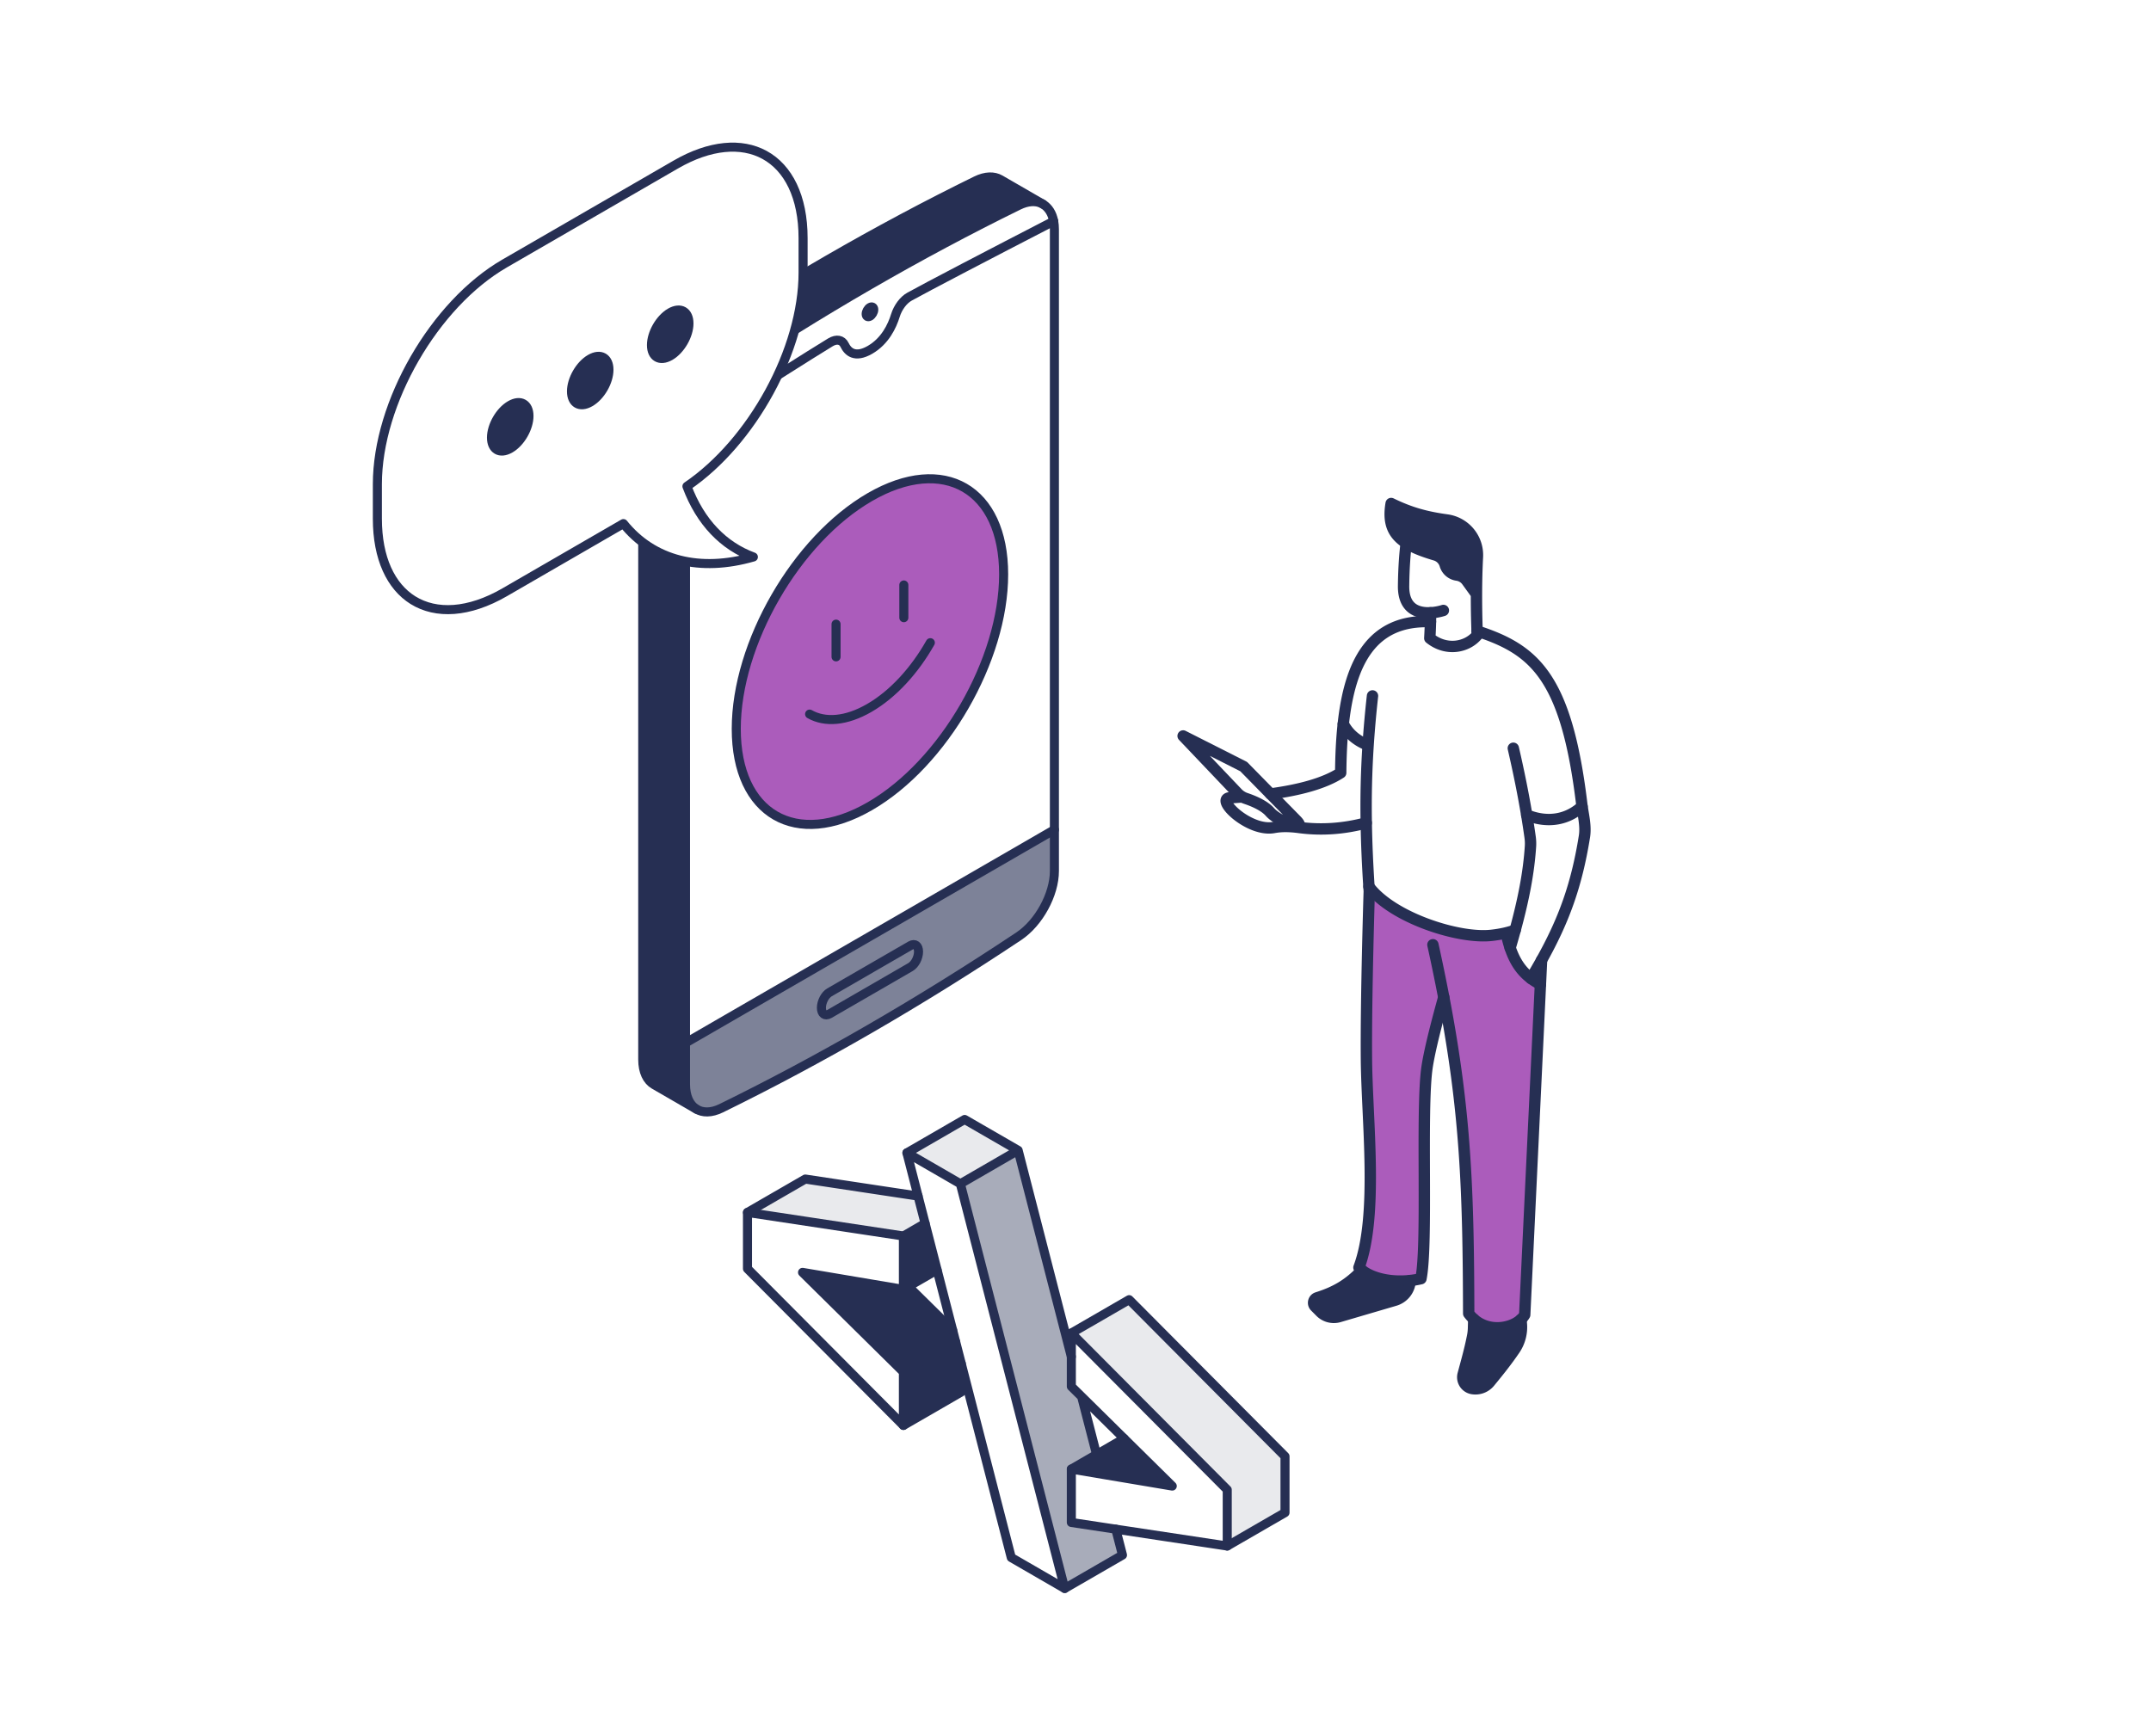 <svg xmlns="http://www.w3.org/2000/svg" width="570" height="460" viewBox="0 0 570 460"><g fill="none" fill-rule="evenodd"><path fill="#FFF" d="M0 0h570v460H0z"/><path fill="#7D8298" d="M242.782 254.613c.382-.745.624-1.602.624-2.387 0-1.582-.956-2.308-2.144-1.623l-21.453 12.403c-.594.343-1.127.968-1.52 1.714-.382.745-.623 1.591-.623 2.387 0 1.573.955 2.298 2.143 1.613l21.453-12.404c.594-.342 1.128-.967 1.52-1.703zm36.628-34.711v10.952c0 6.177-4.106 13.723-9.44 17.28-26.252 17.482-52.616 32.728-78.87 45.594-2.596 1.27-4.9 1.26-6.59.202-1.771-1.109-2.859-3.386-2.859-6.56v-10.953l97.759-56.515z"/><path fill="#FFF" d="M279.41 60.782v159.12l-29.614 17.119v-37.453l16.2-21.17c2.375-3.102 3.643-7.023 3.23-9.995-2.606-18.761-18.606-32.515-31.566-27.577 4.458-5.422 7.466-12.646 7.466-18.944 0-9.23-6.46-12.967-14.439-8.353-7.98 4.616-14.45 15.83-14.45 25.05 0 6.297 3.009 10.035 7.466 10.307-12.95 10.056-28.95 42.299-31.556 64.073-.413 3.457.855 5.915 3.23 6.267l16.19 2.44v37.451l-29.915 17.3v-159.12c0-.775.06-1.571.19-2.377 17.017-10.882 33.58-21.391 38.219-24.192 1.63-.978 3.079-.675 3.732.675.876 1.824 2.738 3.627 6.743 1.32 4.004-2.317 5.866-6.278 6.742-9.119.653-2.096 2.102-4.08 3.733-4.977 4.638-2.58 21.192-11.215 38.208-20.002.13.666.19 1.381.19 2.157"/><path fill="#FFF" d="M231.542 82.062c0-.644-.455-.9-1.007-.584-.555.319-1.005 1.108-1.005 1.753 0 .635.453.897 1.005.574.554-.322 1.007-1.098 1.007-1.743m44.859-27.93c1.4.848 2.425 2.357 2.817 4.494-17.015 8.786-33.569 17.42-38.207 20-1.63.898-3.08 2.882-3.734 4.978-.874 2.842-2.736 6.8-6.742 9.119-4.004 2.307-5.866.504-6.741-1.32-.655-1.35-2.104-1.652-3.733-.676-4.64 2.802-21.202 13.31-38.218 24.193.865-5.632 4.599-11.789 9.257-14.902 26.254-17.493 52.618-32.727 78.871-45.594 2.345-1.149 4.467-1.27 6.088-.484.121.06.23.124.342.192"/><path fill="#262F53" d="M276.4 54.122v.01a3.3 3.3 0 0 0-.341-.192c-1.62-.786-3.743-.665-6.088.484-26.253 12.867-52.617 28.102-78.87 45.594-4.66 3.113-8.393 9.27-9.258 14.902a14.828 14.828 0 0 0-.192 2.378V287.37c0 3.174 1.088 5.451 2.859 6.56l-.01.01-11.16-6.459c-1.872-1.078-3.019-3.406-3.019-6.66V110.749c0-6.187 4.116-13.724 9.45-17.28 26.253-17.493 52.616-32.728 78.87-45.594 2.515-1.24 4.76-1.26 6.43-.303l11.33 6.55z"/><path fill="#FFF" d="M249.796 199.568v37.453l-38.229 22.096v-37.452l-16.19-2.439c-2.374-.352-3.643-2.811-3.23-6.266 2.607-21.775 18.606-54.018 31.557-64.074 2.072.131 4.447-.494 6.983-1.954 2.536-1.462 4.91-3.588 6.973-6.106 12.96-4.938 28.96 8.816 31.566 27.577.413 2.973-.855 6.893-3.23 9.995l-16.2 21.17z"/><path fill="#7D8298" d="M243.406 252.225c0 .786-.241 1.642-.624 2.388-.392.736-.926 1.36-1.52 1.703l-21.453 12.403c-1.188.686-2.144-.04-2.144-1.612 0-.795.242-1.642.624-2.388.393-.745.926-1.37 1.52-1.712l21.454-12.404c1.187-.685 2.143.04 2.143 1.622"/><path fill="#FFF" d="M245.126 121.883c0 6.297-3.009 13.521-7.466 18.943-2.063 2.518-4.437 4.644-6.973 6.106-2.536 1.46-4.91 2.085-6.984 1.954-4.458-.272-7.466-4.01-7.466-10.307 0-9.22 6.47-20.434 14.45-25.05 7.98-4.614 14.44-.876 14.44 8.354m-14.591-40.405c.55-.316 1.006-.06 1.006.585 0 .644-.453 1.42-1.006 1.743-.554.322-1.007.06-1.007-.575 0-.644.45-1.435 1.007-1.753"/><path stroke="#262F53" stroke-linecap="round" stroke-linejoin="round" stroke-width="2.4" d="M279.41 219.902v10.952c0 6.177-4.106 13.723-9.439 17.28-26.253 17.482-52.618 32.727-78.87 45.594-2.597 1.27-4.9 1.26-6.592.201-1.77-1.107-2.857-3.385-2.857-6.558V117.298c0-.776.064-1.571.19-2.378.89-5.629 4.6-11.789 9.258-14.902 26.253-17.492 52.618-32.727 78.871-45.594 2.345-1.149 4.467-1.27 6.088-.483.121.058.23.123.342.19 1.4.849 2.412 2.361 2.818 4.494.126.667.19 1.381.19 2.157v159.12z"/><path stroke="#262F53" stroke-linecap="round" stroke-linejoin="round" stroke-width="2.4" d="M181.843 114.92c17.016-10.882 33.579-21.391 38.218-24.193 1.63-.977 3.079-.675 3.732.676.876 1.823 2.738 3.627 6.743 1.32 4.004-2.318 5.866-6.278 6.742-9.12.653-2.095 2.102-4.08 3.733-4.977 4.638-2.58 21.192-11.215 38.208-20 0-.01.01-.01.01-.01M181.65 276.42l97.76-56.52m-38.148 36.416L219.81 268.72c-1.188.685-2.143-.04-2.143-1.612 0-.797.241-1.643.624-2.389.392-.745.926-1.37 1.52-1.712l21.452-12.404c1.187-.685 2.144.04 2.144 1.623 0 .785-.242 1.642-.624 2.387-.392.736-.926 1.36-1.52 1.703zm-9.72-174.254c0-.644-.455-.9-1.007-.584-.555.319-1.005 1.108-1.005 1.753 0 .635.453.897 1.005.574.554-.322 1.007-1.098 1.007-1.743z"/><path stroke="#262F53" stroke-linecap="round" stroke-linejoin="round" stroke-width="2.4" d="M276.4 54.122l-11.33-6.55c-1.67-.957-3.914-.937-6.43.303-26.253 12.866-52.616 28.101-78.87 45.593-5.333 3.557-9.449 11.094-9.449 17.28v170.073c0 3.254 1.147 5.582 3.019 6.66l11.32 6.55"/><path fill="#FFF" d="M135.212 118.866c2.741-1.588 4.964-5.448 4.964-8.623 0-3.168-2.223-4.452-4.97-2.865-2.74 1.587-4.965 5.441-4.965 8.616.007 3.175 2.23 4.46 4.971 2.872m21.193-12.268c2.747-1.588 4.964-5.442 4.964-8.61 0-3.174-2.223-4.46-4.964-2.872-2.747 1.588-4.964 5.448-4.964 8.616 0 3.175 2.224 4.453 4.964 2.866m21.2-12.262c2.74-1.588 4.964-5.449 4.964-8.617 0-3.175-2.224-4.46-4.97-2.871-2.742 1.594-4.965 5.447-4.965 8.616 0 3.174 2.223 4.459 4.971 2.872m35.205-31.223v9.14c0 20.387-13.535 44.938-30.779 56.642 3.568 9.545 9.761 15.84 17.607 18.725-14.147 4.084-26.554.983-34.44-8.844l-31.457 18.194c-9.545 5.522-18.17 5.919-24.31 2.099-5.837-3.639-9.43-11.092-9.43-21.598v-9.134c0-21.551 15.1-47.743 33.74-58.512l45.329-26.211c9.135-5.281 17.424-5.873 23.496-2.57 6.321 3.437 10.244 11.091 10.244 22.069"/><path fill="#262F53" d="M182.569 85.72c0 3.168-2.224 7.029-4.964 8.615-2.748 1.588-4.97.304-4.97-2.872 0-3.167 2.222-7.022 4.963-8.616 2.747-1.587 4.971-.302 4.971 2.872M161.37 97.988c0 3.168-2.217 7.022-4.964 8.61-2.741 1.587-4.965.31-4.965-2.866 0-3.168 2.217-7.029 4.965-8.616 2.74-1.587 4.963-.303 4.963 2.872m-21.193 12.255c0 3.175-2.224 7.036-4.963 8.623-2.741 1.587-4.965.303-4.971-2.872 0-3.174 2.223-7.029 4.963-8.616 2.747-1.588 4.971-.303 4.971 2.865"/><path stroke="#262F53" stroke-linecap="round" stroke-linejoin="round" stroke-width="2.4" d="M109.431 159.069C103.594 155.43 100 147.977 100 137.47v-9.135c0-21.55 15.1-47.742 33.741-58.511l45.328-26.211c9.136-5.281 17.425-5.873 23.497-2.57 6.321 3.437 10.244 11.091 10.244 22.069v9.14c0 20.388-13.535 44.938-30.778 56.642 3.566 9.544 9.76 15.84 17.605 18.725-14.146 4.084-26.553.983-34.44-8.845l-31.456 18.195c-9.545 5.522-18.17 5.92-24.31 2.099z"/><path stroke="#262F53" stroke-linecap="round" stroke-linejoin="round" stroke-width="2.4" d="M172.634 91.464c0 3.174 2.223 4.459 4.971 2.872 2.74-1.588 4.964-5.449 4.964-8.616 0-3.176-2.223-4.46-4.971-2.873-2.74 1.595-4.964 5.448-4.964 8.617zm-21.193 12.268c0 3.175 2.224 4.453 4.965 2.865 2.747-1.587 4.963-5.441 4.963-8.609 0-3.175-2.223-4.46-4.963-2.872-2.748 1.587-4.965 5.448-4.965 8.616zm-21.2 12.262c.007 3.175 2.23 4.46 4.971 2.872 2.741-1.587 4.964-5.448 4.964-8.623 0-3.168-2.223-4.453-4.97-2.865-2.741 1.587-4.965 5.441-4.965 8.616z"/><path fill="#AB5CBB" d="M230.535 131.732c-19.57 11.308-35.432 38.823-35.432 61.45 0 22.627 15.862 31.795 35.432 20.477 19.561-11.309 35.423-38.823 35.423-61.44 0-22.627-15.862-31.796-35.423-20.487"/><path stroke="#262F53" stroke-linecap="round" stroke-linejoin="round" stroke-width="2.4" d="M195.103 193.182c0-22.627 15.862-50.142 35.432-61.45 19.561-11.31 35.424-2.14 35.424 20.487 0 22.617-15.863 50.131-35.424 61.44-19.57 11.318-35.432 2.15-35.432-20.477z"/><path stroke="#262F53" stroke-linecap="round" stroke-linejoin="round" stroke-width="2.4" d="M246.53 170.337c-4.095 7.265-9.827 13.63-16.175 17.295-6.176 3.57-11.766 3.93-15.814 1.63m24.969-34.222v8.67m-17.96 1.71v8.67"/><path fill="#FFF" d="M313.517 195.055l14.38 15.12c.39.412.833.757 1.32 1.031.287.164.597.298.914.404 1.733.582 4.852 1.813 6.42 3.626 1.42 1.644 5.201 3.456 6.91 3.679.983.128 1.273-.276.034-1.537l-13.936-14.204-16.042-8.12z"/><path fill="#FFF" d="M343.462 218.915c-1.71-.222-5.491-2.035-6.912-3.68-1.568-1.812-4.685-3.043-6.419-3.624a5.413 5.413 0 0 1-.915-.404s-2.274.168-3.25.228c-4.153.243 5.006 9.117 11.635 7.877 1.924-.357 3.882-.316 5.827-.1l.034-.297z"/><path fill="#FFF" d="M343.495 217.379c1.239 1.26.95 1.664-.033 1.536l-.034.296c.256.027.512.06.767.094 5.963.795 11.891.372 17.853-1.212-.115-7.11.04-13.8.504-20.774l-.578-.04c-2.39-1.031-4.613-2.71-6.013-5.438-.444 4.056-.643 8.422-.683 12.977-4.44 2.898-11.21 4.603-18.606 5.607l6.823 6.954z"/><path fill="#262F53" d="M368.643 133.447c-.842 5.007.343 8.12 3.99 10.465 1.884 1.213 4.428 2.216 7.685 3.174a3.86 3.86 0 0 1 2.624 2.567l.027.094a3.845 3.845 0 0 0 3.115 2.668l.075.014a3.83 3.83 0 0 1 2.557 1.55l2.537 3.51c.007-3.41.087-6.67.255-9.905a9.394 9.394 0 0 0-8.088-9.77c-5.646-.775-9.805-1.94-14.777-4.367m5.04 205.942c-5.141.58-9.993-.574-12.759-2.717-3.54 3.726-6.985 5.748-11.857 7.277-1.002.317-1.305 1.584-.572 2.324l1.387 1.395a5.032 5.032 0 0 0 4.992 1.287l14.758-4.332a5.653 5.653 0 0 0 4.044-5.121l.007-.113z"/><path fill="#FFF" d="M371.94 155.28c-.074 6.306 4.03 7.285 7.14 7.124 0 0 0 1.58-.014 2.356a128.797 128.797 0 0 1-.181 4.386c4.326 3.484 9.804 2.507 12.57-.801-.014-.371-.024-.742-.037-1.105a259.98 259.98 0 0 1-.165-9.75l-2.537-3.511a3.833 3.833 0 0 0-2.557-1.55l-.074-.013a3.846 3.846 0 0 1-3.116-2.669l-.026-.094a3.863 3.863 0 0 0-2.625-2.568c-3.257-.956-5.8-1.96-7.685-3.173-.302 2.44-.632 6.2-.693 11.367"/><path fill="#262F53" d="M387.727 364.218a3.05 3.05 0 0 0 2.429 3.807 4.889 4.889 0 0 0 4.589-1.705c2.55-3.1 4.596-5.667 6.622-8.645a10.574 10.574 0 0 0 1.77-7.002l-.101-.97c-2.651 2.426-8.494 3.499-12.505-.099l-.065 2.478c-.02.62-.08 1.24-.196 1.846-.653 3.432-1.527 6.516-2.543 10.29"/><path fill="#FFF" d="M419.152 213.08c-4.092-33.944-12.68-40.929-27.734-45.84.013.363.023.734.037 1.105-2.766 3.308-8.244 4.285-12.57.801.087-1.529.148-2.944.181-4.386-15.524-.58-21.308 10.795-23.105 27.08 1.4 2.73 3.624 4.407 6.013 5.438l.579.041a247.657 247.657 0 0 0-.505 20.774c.088 5.31.33 10.849.713 16.9 6.184 8.22 23.714 13.893 32.462 12.91 2.537-.284 4.582-.769 6.285-1.388 2.16-7.918 3.6-15.121 4.058-22.19a12.26 12.26 0 0 0-.101-2.479c-.27-1.92-.565-3.86-.895-5.849 5.915 2.392 11.076 1.03 14.657-2.264h.013a20.044 20.044 0 0 1-.088-.653"/><path fill="#AB5CBB" d="M401.508 246.515c-1.702.62-3.748 1.105-6.285 1.387-8.748.984-26.278-4.69-32.462-12.91l.08 1.247s-.888 28.253-.746 44.465c.141 16.212 3.196 41.474-1.985 55.24.242.25.517.494.814.728 2.752 2.16 7.618 3.297 12.759 2.717a22.496 22.496 0 0 0 2.86-.494c1.857-9.09-.02-44.789 1.608-55.96.653-4.495 2.685-12.318 4.434-18.618 5.794 30.22 6.535 50.927 6.609 83.817.417.559.862 1.05 1.337 1.47 4.033 3.572 9.848 2.519 12.504.099a4.886 4.886 0 0 0 1.004-1.24l4.165-87.57a18.034 18.034 0 0 1-2.51-1.57c-2.55-1.92-4.294-4.467-5.518-8.125.471-1.59.915-3.154 1.332-4.683"/><path fill="#FFF" d="M401.508 246.515a221.89 221.89 0 0 1-1.332 4.683c1.224 3.658 2.967 6.206 5.518 8.125a161.04 161.04 0 0 0 2.812-4.847c5.791-10.392 9.267-19.672 11.36-32.785.417-2.614-.263-5.303-.626-7.958h-.014c-3.58 3.295-8.74 4.656-14.656 2.264.33 1.988.626 3.929.895 5.849.115.822.155 1.65.101 2.48-.458 7.068-1.898 14.27-4.058 22.189"/><path fill="#FFF" d="M405.694 259.324c.76.573 1.594 1.092 2.51 1.57l.302-6.417a160.116 160.116 0 0 1-2.812 4.847"/><path stroke="#262F53" stroke-linecap="round" stroke-linejoin="round" stroke-width="3.01" d="M379.066 164.76c-15.525-.58-21.315 10.794-23.105 27.08-.446 4.057-.642 8.423-.683 12.978-4.441 2.898-11.21 4.603-18.606 5.607m-7.766.808c-.982.075-1.965.142-2.94.203-4.152.242 5.006 9.116 11.635 7.877 1.924-.358 3.882-.312 5.827-.102.255.028.512.06.767.094 5.963.796 11.89.372 17.853-1.212m46.459 36.383a160.828 160.828 0 0 1-2.813 4.847m-14.276-92.083c15.053 4.911 23.642 11.896 27.734 45.84.026.216.056.437.088.653.388 2.652 1.043 5.343.626 7.958-2.093 13.113-5.565 22.395-11.36 32.785"/><path stroke="#262F53" stroke-linecap="round" stroke-linejoin="round" stroke-width="3.01" d="M401.017 198.31c1.487 6.441 2.646 12.23 3.553 17.687.33 1.988.626 3.929.895 5.85.115.821.155 1.65.101 2.479-.458 7.068-1.898 14.27-4.058 22.189a221.89 221.89 0 0 1-1.332 4.683m-36.473-66.756a293.498 293.498 0 0 0-1.15 12.877 246.98 246.98 0 0 0-.505 20.774c.086 5.31.323 10.849.714 16.9l.08 1.246s-.888 28.253-.747 44.465c.142 16.212 3.196 41.473-1.985 55.24.242.25.516.494.814.728 2.751 2.161 7.616 3.28 12.759 2.717a23.08 23.08 0 0 0 2.86-.494c1.857-9.09-.02-44.789 1.608-55.96.653-4.495 2.685-12.318 4.434-18.618m20.451 85.386l.1.97a10.575 10.575 0 0 1-1.769 7.002c-2.026 2.978-4.071 5.545-6.622 8.645a4.886 4.886 0 0 1-4.589 1.704 3.049 3.049 0 0 1-2.43-3.806c1.017-3.774 1.89-6.86 2.544-10.29a11.99 11.99 0 0 0 .196-1.846l.065-2.478"/><path stroke="#262F53" stroke-linecap="round" stroke-linejoin="round" stroke-width="3.01" d="M373.683 339.389l-.007.113a5.653 5.653 0 0 1-4.044 5.121l-14.758 4.332a5.032 5.032 0 0 1-4.992-1.287l-1.387-1.395c-.733-.74-.43-2.007.572-2.324 4.872-1.53 8.318-3.551 11.857-7.277m18.788-86.283a511.77 511.77 0 0 1 2.874 13.928c5.777 30.224 6.534 50.927 6.608 83.817.417.559.862 1.05 1.337 1.47 4.033 3.572 9.848 2.519 12.505.1a4.91 4.91 0 0 0 1.002-1.24l4.469-93.988m-6.999-7.961c-1.702.62-3.748 1.105-6.285 1.387-8.748.984-26.278-4.69-32.462-12.91m56.465-21.259c-3.58 3.295-8.74 4.656-14.656 2.265m-42.596-18.72c-2.39-1.03-4.613-2.709-6.013-5.437m23.119-29.437c.006.801.002 1.581-.014 2.356-.03 1.442-.094 2.856-.181 4.387 4.326 3.483 9.804 2.506 12.57-.803-.014-.37-.024-.74-.037-1.104a259.978 259.978 0 0 1-.165-9.75c.007-3.41.087-6.671.256-9.906a9.395 9.395 0 0 0-8.089-9.77c-5.646-.775-9.804-1.94-14.777-4.367-.842 5.006.343 8.119 3.99 10.465 1.885 1.212 4.428 2.217 7.685 3.174a3.86 3.86 0 0 1 2.624 2.567l.027.095a3.844 3.844 0 0 0 3.116 2.667l.074.014a3.833 3.833 0 0 1 2.557 1.55l2.537 3.51"/><path stroke="#262F53" stroke-linecap="round" stroke-linejoin="round" stroke-width="3.01" d="M382.485 161.788s-1.521.52-3.406.615c-3.109.16-7.213-.817-7.14-7.124.061-5.168.391-8.928.694-11.367m26.83 104.813c.215.875.452 1.697.713 2.473 1.23 3.656 2.967 6.205 5.518 8.126.76.572 1.594 1.091 2.51 1.57m-71.654-45.658c-1.566-1.814-4.686-3.044-6.42-3.625a5.284 5.284 0 0 1-.914-.405 5.631 5.631 0 0 1-1.32-1.03l-14.38-15.122 16.043 8.12 13.937 14.205c1.238 1.26.949 1.664-.034 1.536-1.71-.223-5.49-2.036-6.911-3.68z"/><path fill="#FFF" d="M198.08 321.34v14.92l41.32 41.53v-14.16l-26.73-26.4 26.73 4.51v-14.15z"/><path fill="#E9EAED" d="M198.08 321.34l41.32 6.25 5.75-3.33-1.87-7.26-29.88-4.51z"/><path fill="#262F53" d="M212.67 337.23l26.73 26.4 13.84-7.99-.8-3.11-11.71-11.56-1.33.77zm26.73 26.4v14.16l15.32-8.86v-7.58l-1.48-5.71z"/><path fill="#262F53" d="M239.4 327.59v14.15l8.92-5.16-3.17-12.32z"/><path fill="#FFF" d="M240.33 305.55l14.39 55.8v.02l13.26 51.43 14.16 8.2-27.65-107.26z"/><path fill="#E9EAED" d="M240.33 305.55l14.16 8.19 15.31-8.86-14.17-8.18z"/><path fill="#A8ACBA" d="M254.49 313.74L282.14 421l15.31-8.85-1.77-6.86-11.78-1.78v-14.14l6.68-3.87-3.96-15.35-2.72-2.68v-7.89l-14.1-54.7z"/><path fill="#FFF" d="M283.9 389.36v14.15l41.31 6.24v-14.92l-41.31-41.51v14.15l26.74 26.39z"/><path fill="#E9EAED" d="M283.9 353.32l41.31 41.51v14.92l15.31-8.85v-14.92l-41.3-41.52z"/><path fill="#262F53" d="M283.9 389.36l26.74 4.5-12.75-12.59z"/><path stroke="#262F53" stroke-linecap="round" stroke-linejoin="round" stroke-width="2.4" d="M290.59 385.5l-3.97-15.35m-2.72-10.57v7.89l26.74 26.39-26.74-4.5v14.15l41.31 6.24v-14.92l-41.31-41.51zm-29.18 1.79l13.26 51.44 14.16 8.19-27.65-107.26-14.16-8.19 14.39 55.8zm-56.64-40.03v14.92l41.32 41.53v-14.16l-26.73-26.4 26.73 4.51v-14.15z"/><path stroke="#262F53" stroke-linecap="round" stroke-linejoin="round" stroke-width="2.4" d="M243.28 317l-29.88-4.51-15.32 8.85m41.32 6.25l5.75-3.33m-5.75 17.48l8.92-5.16m-7.59 4.39l11.71 11.56m-13.04 11.1l13.84-7.99m-13.84 22.15l15.32-8.86v-7.58m-14.39-55.8l15.3-8.85 14.17 8.18 14.1 54.7m-14.1-54.7l-15.31 8.86m41.19 91.55l1.77 6.86-15.31 8.85m1.76-67.68l15.32-8.86 41.3 41.52v14.92l-15.31 8.85m-41.31-20.39l13.99-8.09"/></g></svg>